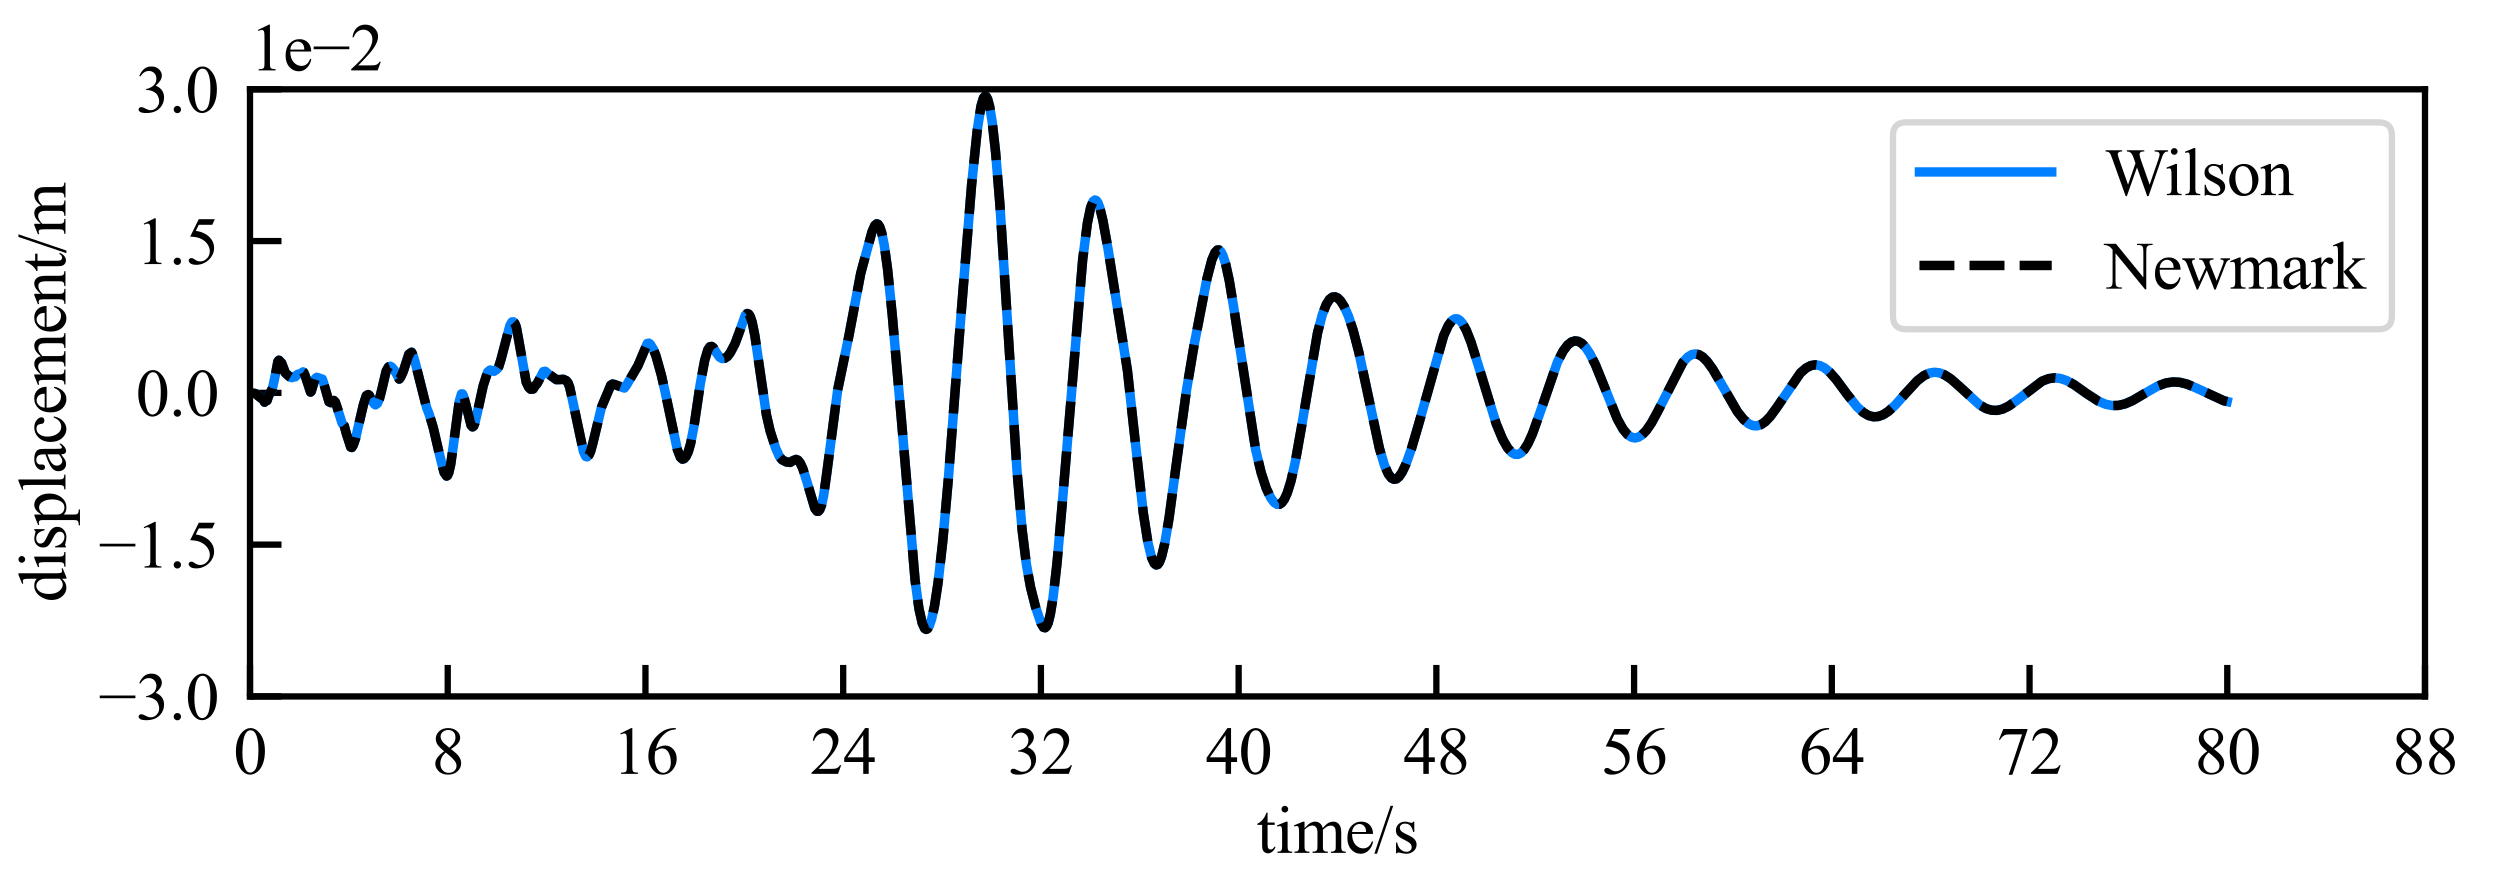 <?xml version="1.0" encoding="utf-8" standalone="no"?>
<!DOCTYPE svg PUBLIC "-//W3C//DTD SVG 1.1//EN"
  "http://www.w3.org/Graphics/SVG/1.1/DTD/svg11.dtd">
<svg xmlns:xlink="http://www.w3.org/1999/xlink" width="396.85pt" height="141.732pt" viewBox="0 0 396.85 141.732" xmlns="http://www.w3.org/2000/svg" version="1.1">
 <defs>
  <style type="text/css">*{stroke-linejoin: round; stroke-linecap: butt}</style>
 </defs>
 <g id="figure_1">
  <g id="patch_1">
   <path d="M 0 141.732 
L 396.85 141.732 
L 396.85 0 
L 0 0 
z
" style="fill: #ffffff"/>
  </g>
  <g id="axes_1">
   <g id="patch_2">
    <path d="M 39.685 110.551 
L 384.944 110.551 
L 384.944 14.173 
L 39.685 14.173 
z
" style="fill: #ffffff"/>
   </g>
   <g id="matplotlib.axis_1">
    <g id="xtick_1">
     <g id="line2d_1">
      <defs>
       <path id="m86da1e9eac" d="M 0 0 
L 0 -5 
" style="stroke: #000000"/>
      </defs>
      <g>
       <use xlink:href="#m86da1e9eac" x="39.685" y="110.551" style="stroke: #000000"/>
      </g>
     </g>
     <g id="text_1">
      <!-- 0 -->
      <g transform="translate(37.06 122.842) scale(0.105 -0.105)">
       <defs>
        <path id="TimesNewRomanPSMT-30" d="M 231 2094 
Q 231 2819 450 3342 
Q 669 3866 1031 4122 
Q 1313 4325 1613 4325 
Q 2100 4325 2488 3828 
Q 2972 3213 2972 2159 
Q 2972 1422 2759 906 
Q 2547 391 2217 158 
Q 1888 -75 1581 -75 
Q 975 -75 572 641 
Q 231 1244 231 2094 
z
M 844 2016 
Q 844 1141 1059 588 
Q 1238 122 1591 122 
Q 1759 122 1940 273 
Q 2122 425 2216 781 
Q 2359 1319 2359 2297 
Q 2359 3022 2209 3506 
Q 2097 3866 1919 4016 
Q 1791 4119 1609 4119 
Q 1397 4119 1231 3928 
Q 1006 3669 925 3112 
Q 844 2556 844 2016 
z
" transform="scale(0.016)"/>
       </defs>
       <use xlink:href="#TimesNewRomanPSMT-30"/>
      </g>
     </g>
    </g>
    <g id="xtick_2">
     <g id="line2d_2">
      <g>
       <use xlink:href="#m86da1e9eac" x="71.072" y="110.551" style="stroke: #000000"/>
      </g>
     </g>
     <g id="text_2">
      <!-- 8 -->
      <g transform="translate(68.447 122.842) scale(0.105 -0.105)">
       <defs>
        <path id="TimesNewRomanPSMT-38" d="M 1228 2134 
Q 725 2547 579 2797 
Q 434 3047 434 3316 
Q 434 3728 753 4026 
Q 1072 4325 1600 4325 
Q 2113 4325 2425 4047 
Q 2738 3769 2738 3413 
Q 2738 3175 2569 2928 
Q 2400 2681 1866 2347 
Q 2416 1922 2594 1678 
Q 2831 1359 2831 1006 
Q 2831 559 2490 242 
Q 2150 -75 1597 -75 
Q 994 -75 656 303 
Q 388 606 388 966 
Q 388 1247 577 1523 
Q 766 1800 1228 2134 
z
M 1719 2469 
Q 2094 2806 2194 3001 
Q 2294 3197 2294 3444 
Q 2294 3772 2109 3958 
Q 1925 4144 1606 4144 
Q 1288 4144 1088 3959 
Q 888 3775 888 3528 
Q 888 3366 970 3203 
Q 1053 3041 1206 2894 
L 1719 2469 
z
M 1375 2016 
Q 1116 1797 991 1539 
Q 866 1281 866 981 
Q 866 578 1086 336 
Q 1306 94 1647 94 
Q 1984 94 2187 284 
Q 2391 475 2391 747 
Q 2391 972 2272 1150 
Q 2050 1481 1375 2016 
z
" transform="scale(0.016)"/>
       </defs>
       <use xlink:href="#TimesNewRomanPSMT-38"/>
      </g>
     </g>
    </g>
    <g id="xtick_3">
     <g id="line2d_3">
      <g>
       <use xlink:href="#m86da1e9eac" x="102.459" y="110.551" style="stroke: #000000"/>
      </g>
     </g>
     <g id="text_3">
      <!-- 16 -->
      <g transform="translate(97.209 122.842) scale(0.105 -0.105)">
       <defs>
        <path id="TimesNewRomanPSMT-31" d="M 750 3822 
L 1781 4325 
L 1884 4325 
L 1884 747 
Q 1884 391 1914 303 
Q 1944 216 2037 169 
Q 2131 122 2419 116 
L 2419 0 
L 825 0 
L 825 116 
Q 1125 122 1212 167 
Q 1300 213 1334 289 
Q 1369 366 1369 747 
L 1369 3034 
Q 1369 3497 1338 3628 
Q 1316 3728 1258 3775 
Q 1200 3822 1119 3822 
Q 1003 3822 797 3725 
L 750 3822 
z
" transform="scale(0.016)"/>
        <path id="TimesNewRomanPSMT-36" d="M 2869 4325 
L 2869 4209 
Q 2456 4169 2195 4045 
Q 1934 3922 1679 3669 
Q 1425 3416 1258 3105 
Q 1091 2794 978 2366 
Q 1428 2675 1881 2675 
Q 2316 2675 2634 2325 
Q 2953 1975 2953 1425 
Q 2953 894 2631 456 
Q 2244 -75 1606 -75 
Q 1172 -75 869 213 
Q 275 772 275 1663 
Q 275 2231 503 2743 
Q 731 3256 1154 3653 
Q 1578 4050 1965 4187 
Q 2353 4325 2688 4325 
L 2869 4325 
z
M 925 2138 
Q 869 1716 869 1456 
Q 869 1156 980 804 
Q 1091 453 1309 247 
Q 1469 100 1697 100 
Q 1969 100 2183 356 
Q 2397 613 2397 1088 
Q 2397 1622 2184 2012 
Q 1972 2403 1581 2403 
Q 1463 2403 1327 2353 
Q 1191 2303 925 2138 
z
" transform="scale(0.016)"/>
       </defs>
       <use xlink:href="#TimesNewRomanPSMT-31"/>
       <use xlink:href="#TimesNewRomanPSMT-36" x="50"/>
      </g>
     </g>
    </g>
    <g id="xtick_4">
     <g id="line2d_4">
      <g>
       <use xlink:href="#m86da1e9eac" x="133.847" y="110.551" style="stroke: #000000"/>
      </g>
     </g>
     <g id="text_4">
      <!-- 24 -->
      <g transform="translate(128.597 122.842) scale(0.105 -0.105)">
       <defs>
        <path id="TimesNewRomanPSMT-32" d="M 2934 816 
L 2638 0 
L 138 0 
L 138 116 
Q 1241 1122 1691 1759 
Q 2141 2397 2141 2925 
Q 2141 3328 1894 3587 
Q 1647 3847 1303 3847 
Q 991 3847 742 3664 
Q 494 3481 375 3128 
L 259 3128 
Q 338 3706 661 4015 
Q 984 4325 1469 4325 
Q 1984 4325 2329 3994 
Q 2675 3663 2675 3213 
Q 2675 2891 2525 2569 
Q 2294 2063 1775 1497 
Q 997 647 803 472 
L 1909 472 
Q 2247 472 2383 497 
Q 2519 522 2628 598 
Q 2738 675 2819 816 
L 2934 816 
z
" transform="scale(0.016)"/>
        <path id="TimesNewRomanPSMT-34" d="M 2978 1563 
L 2978 1119 
L 2409 1119 
L 2409 0 
L 1894 0 
L 1894 1119 
L 100 1119 
L 100 1519 
L 2066 4325 
L 2409 4325 
L 2409 1563 
L 2978 1563 
z
M 1894 1563 
L 1894 3666 
L 406 1563 
L 1894 1563 
z
" transform="scale(0.016)"/>
       </defs>
       <use xlink:href="#TimesNewRomanPSMT-32"/>
       <use xlink:href="#TimesNewRomanPSMT-34" x="50"/>
      </g>
     </g>
    </g>
    <g id="xtick_5">
     <g id="line2d_5">
      <g>
       <use xlink:href="#m86da1e9eac" x="165.234" y="110.551" style="stroke: #000000"/>
      </g>
     </g>
     <g id="text_5">
      <!-- 32 -->
      <g transform="translate(159.984 122.842) scale(0.105 -0.105)">
       <defs>
        <path id="TimesNewRomanPSMT-33" d="M 325 3431 
Q 506 3859 782 4092 
Q 1059 4325 1472 4325 
Q 1981 4325 2253 3994 
Q 2459 3747 2459 3466 
Q 2459 3003 1878 2509 
Q 2269 2356 2469 2072 
Q 2669 1788 2669 1403 
Q 2669 853 2319 450 
Q 1863 -75 997 -75 
Q 569 -75 414 31 
Q 259 138 259 259 
Q 259 350 332 419 
Q 406 488 509 488 
Q 588 488 669 463 
Q 722 447 909 348 
Q 1097 250 1169 231 
Q 1284 197 1416 197 
Q 1734 197 1970 444 
Q 2206 691 2206 1028 
Q 2206 1275 2097 1509 
Q 2016 1684 1919 1775 
Q 1784 1900 1550 2001 
Q 1316 2103 1072 2103 
L 972 2103 
L 972 2197 
Q 1219 2228 1467 2375 
Q 1716 2522 1828 2728 
Q 1941 2934 1941 3181 
Q 1941 3503 1739 3701 
Q 1538 3900 1238 3900 
Q 753 3900 428 3381 
L 325 3431 
z
" transform="scale(0.016)"/>
       </defs>
       <use xlink:href="#TimesNewRomanPSMT-33"/>
       <use xlink:href="#TimesNewRomanPSMT-32" x="50"/>
      </g>
     </g>
    </g>
    <g id="xtick_6">
     <g id="line2d_6">
      <g>
       <use xlink:href="#m86da1e9eac" x="196.621" y="110.551" style="stroke: #000000"/>
      </g>
     </g>
     <g id="text_6">
      <!-- 40 -->
      <g transform="translate(191.371 122.842) scale(0.105 -0.105)">
       <use xlink:href="#TimesNewRomanPSMT-34"/>
       <use xlink:href="#TimesNewRomanPSMT-30" x="50"/>
      </g>
     </g>
    </g>
    <g id="xtick_7">
     <g id="line2d_7">
      <g>
       <use xlink:href="#m86da1e9eac" x="228.008" y="110.551" style="stroke: #000000"/>
      </g>
     </g>
     <g id="text_7">
      <!-- 48 -->
      <g transform="translate(222.758 122.842) scale(0.105 -0.105)">
       <use xlink:href="#TimesNewRomanPSMT-34"/>
       <use xlink:href="#TimesNewRomanPSMT-38" x="50"/>
      </g>
     </g>
    </g>
    <g id="xtick_8">
     <g id="line2d_8">
      <g>
       <use xlink:href="#m86da1e9eac" x="259.395" y="110.551" style="stroke: #000000"/>
      </g>
     </g>
     <g id="text_8">
      <!-- 56 -->
      <g transform="translate(254.145 122.842) scale(0.105 -0.105)">
       <defs>
        <path id="TimesNewRomanPSMT-35" d="M 2778 4238 
L 2534 3706 
L 1259 3706 
L 981 3138 
Q 1809 3016 2294 2522 
Q 2709 2097 2709 1522 
Q 2709 1188 2573 903 
Q 2438 619 2231 419 
Q 2025 219 1772 97 
Q 1413 -75 1034 -75 
Q 653 -75 479 54 
Q 306 184 306 341 
Q 306 428 378 495 
Q 450 563 559 563 
Q 641 563 702 538 
Q 763 513 909 409 
Q 1144 247 1384 247 
Q 1750 247 2026 523 
Q 2303 800 2303 1197 
Q 2303 1581 2056 1914 
Q 1809 2247 1375 2428 
Q 1034 2569 447 2591 
L 1259 4238 
L 2778 4238 
z
" transform="scale(0.016)"/>
       </defs>
       <use xlink:href="#TimesNewRomanPSMT-35"/>
       <use xlink:href="#TimesNewRomanPSMT-36" x="50"/>
      </g>
     </g>
    </g>
    <g id="xtick_9">
     <g id="line2d_9">
      <g>
       <use xlink:href="#m86da1e9eac" x="290.783" y="110.551" style="stroke: #000000"/>
      </g>
     </g>
     <g id="text_9">
      <!-- 64 -->
      <g transform="translate(285.533 122.842) scale(0.105 -0.105)">
       <use xlink:href="#TimesNewRomanPSMT-36"/>
       <use xlink:href="#TimesNewRomanPSMT-34" x="50"/>
      </g>
     </g>
    </g>
    <g id="xtick_10">
     <g id="line2d_10">
      <g>
       <use xlink:href="#m86da1e9eac" x="322.17" y="110.551" style="stroke: #000000"/>
      </g>
     </g>
     <g id="text_10">
      <!-- 72 -->
      <g transform="translate(316.92 122.842) scale(0.105 -0.105)">
       <defs>
        <path id="TimesNewRomanPSMT-37" d="M 644 4238 
L 2916 4238 
L 2916 4119 
L 1503 -88 
L 1153 -88 
L 2419 3728 
L 1253 3728 
Q 900 3728 750 3644 
Q 488 3500 328 3200 
L 238 3234 
L 644 4238 
z
" transform="scale(0.016)"/>
       </defs>
       <use xlink:href="#TimesNewRomanPSMT-37"/>
       <use xlink:href="#TimesNewRomanPSMT-32" x="50"/>
      </g>
     </g>
    </g>
    <g id="xtick_11">
     <g id="line2d_11">
      <g>
       <use xlink:href="#m86da1e9eac" x="353.557" y="110.551" style="stroke: #000000"/>
      </g>
     </g>
     <g id="text_11">
      <!-- 80 -->
      <g transform="translate(348.307 122.842) scale(0.105 -0.105)">
       <use xlink:href="#TimesNewRomanPSMT-38"/>
       <use xlink:href="#TimesNewRomanPSMT-30" x="50"/>
      </g>
     </g>
    </g>
    <g id="xtick_12">
     <g id="line2d_12">
      <g>
       <use xlink:href="#m86da1e9eac" x="384.944" y="110.551" style="stroke: #000000"/>
      </g>
     </g>
     <g id="text_12">
      <!-- 88 -->
      <g transform="translate(379.694 122.842) scale(0.105 -0.105)">
       <use xlink:href="#TimesNewRomanPSMT-38"/>
       <use xlink:href="#TimesNewRomanPSMT-38" x="50"/>
      </g>
     </g>
    </g>
    <g id="text_13">
     <!-- time/s -->
     <g transform="translate(199.482 135.379) scale(0.105 -0.105)">
      <defs>
       <path id="TimesNewRomanPSMT-74" d="M 1031 3803 
L 1031 2863 
L 1700 2863 
L 1700 2644 
L 1031 2644 
L 1031 788 
Q 1031 509 1111 412 
Q 1191 316 1316 316 
Q 1419 316 1516 380 
Q 1613 444 1666 569 
L 1788 569 
Q 1678 263 1478 108 
Q 1278 -47 1066 -47 
Q 922 -47 784 33 
Q 647 113 581 261 
Q 516 409 516 719 
L 516 2644 
L 63 2644 
L 63 2747 
Q 234 2816 414 2980 
Q 594 3144 734 3369 
Q 806 3488 934 3803 
L 1031 3803 
z
" transform="scale(0.016)"/>
       <path id="TimesNewRomanPSMT-69" d="M 928 4444 
Q 1059 4444 1151 4351 
Q 1244 4259 1244 4128 
Q 1244 3997 1151 3903 
Q 1059 3809 928 3809 
Q 797 3809 703 3903 
Q 609 3997 609 4128 
Q 609 4259 701 4351 
Q 794 4444 928 4444 
z
M 1188 2947 
L 1188 647 
Q 1188 378 1227 289 
Q 1266 200 1342 156 
Q 1419 113 1622 113 
L 1622 0 
L 231 0 
L 231 113 
Q 441 113 512 153 
Q 584 194 626 287 
Q 669 381 669 647 
L 669 1750 
Q 669 2216 641 2353 
Q 619 2453 572 2492 
Q 525 2531 444 2531 
Q 356 2531 231 2484 
L 188 2597 
L 1050 2947 
L 1188 2947 
z
" transform="scale(0.016)"/>
       <path id="TimesNewRomanPSMT-6d" d="M 1050 2338 
Q 1363 2650 1419 2697 
Q 1559 2816 1721 2881 
Q 1884 2947 2044 2947 
Q 2313 2947 2506 2790 
Q 2700 2634 2766 2338 
Q 3088 2713 3309 2830 
Q 3531 2947 3766 2947 
Q 3994 2947 4170 2830 
Q 4347 2713 4450 2447 
Q 4519 2266 4519 1878 
L 4519 647 
Q 4519 378 4559 278 
Q 4591 209 4675 161 
Q 4759 113 4950 113 
L 4950 0 
L 3538 0 
L 3538 113 
L 3597 113 
Q 3781 113 3884 184 
Q 3956 234 3988 344 
Q 4000 397 4000 647 
L 4000 1878 
Q 4000 2228 3916 2372 
Q 3794 2572 3525 2572 
Q 3359 2572 3192 2489 
Q 3025 2406 2788 2181 
L 2781 2147 
L 2788 2013 
L 2788 647 
Q 2788 353 2820 281 
Q 2853 209 2943 161 
Q 3034 113 3253 113 
L 3253 0 
L 1806 0 
L 1806 113 
Q 2044 113 2133 169 
Q 2222 225 2256 338 
Q 2272 391 2272 647 
L 2272 1878 
Q 2272 2228 2169 2381 
Q 2031 2581 1784 2581 
Q 1616 2581 1450 2491 
Q 1191 2353 1050 2181 
L 1050 647 
Q 1050 366 1089 281 
Q 1128 197 1204 155 
Q 1281 113 1516 113 
L 1516 0 
L 100 0 
L 100 113 
Q 297 113 375 155 
Q 453 197 493 289 
Q 534 381 534 647 
L 534 1741 
Q 534 2213 506 2350 
Q 484 2453 437 2492 
Q 391 2531 309 2531 
Q 222 2531 100 2484 
L 53 2597 
L 916 2947 
L 1050 2947 
L 1050 2338 
z
" transform="scale(0.016)"/>
       <path id="TimesNewRomanPSMT-65" d="M 681 1784 
Q 678 1147 991 784 
Q 1303 422 1725 422 
Q 2006 422 2214 576 
Q 2422 731 2563 1106 
L 2659 1044 
Q 2594 616 2278 264 
Q 1963 -88 1488 -88 
Q 972 -88 605 314 
Q 238 716 238 1394 
Q 238 2128 614 2539 
Q 991 2950 1559 2950 
Q 2041 2950 2350 2633 
Q 2659 2316 2659 1784 
L 681 1784 
z
M 681 1966 
L 2006 1966 
Q 1991 2241 1941 2353 
Q 1863 2528 1708 2628 
Q 1553 2728 1384 2728 
Q 1125 2728 920 2526 
Q 716 2325 681 1966 
z
" transform="scale(0.016)"/>
       <path id="TimesNewRomanPSMT-2f" d="M 1794 4444 
L 259 -88 
L 9 -88 
L 1544 4444 
L 1794 4444 
z
" transform="scale(0.016)"/>
       <path id="TimesNewRomanPSMT-73" d="M 2050 2947 
L 2050 1972 
L 1947 1972 
Q 1828 2431 1642 2597 
Q 1456 2763 1169 2763 
Q 950 2763 815 2647 
Q 681 2531 681 2391 
Q 681 2216 781 2091 
Q 878 1963 1175 1819 
L 1631 1597 
Q 2266 1288 2266 781 
Q 2266 391 1970 151 
Q 1675 -88 1309 -88 
Q 1047 -88 709 6 
Q 606 38 541 38 
Q 469 38 428 -44 
L 325 -44 
L 325 978 
L 428 978 
Q 516 541 762 319 
Q 1009 97 1316 97 
Q 1531 97 1667 223 
Q 1803 350 1803 528 
Q 1803 744 1651 891 
Q 1500 1038 1047 1263 
Q 594 1488 453 1669 
Q 313 1847 313 2119 
Q 313 2472 555 2709 
Q 797 2947 1181 2947 
Q 1350 2947 1591 2875 
Q 1750 2828 1803 2828 
Q 1853 2828 1881 2850 
Q 1909 2872 1947 2947 
L 2050 2947 
z
" transform="scale(0.016)"/>
      </defs>
      <use xlink:href="#TimesNewRomanPSMT-74"/>
      <use xlink:href="#TimesNewRomanPSMT-69" x="27.783"/>
      <use xlink:href="#TimesNewRomanPSMT-6d" x="55.566"/>
      <use xlink:href="#TimesNewRomanPSMT-65" x="133.35"/>
      <use xlink:href="#TimesNewRomanPSMT-2f" x="177.734"/>
      <use xlink:href="#TimesNewRomanPSMT-73" x="205.518"/>
     </g>
    </g>
   </g>
   <g id="matplotlib.axis_2">
    <g id="ytick_1">
     <g id="line2d_13">
      <defs>
       <path id="m9a5671e631" d="M 0 0 
L 5 0 
" style="stroke: #000000"/>
      </defs>
      <g>
       <use xlink:href="#m9a5671e631" x="39.685" y="110.551" style="stroke: #000000"/>
      </g>
     </g>
     <g id="text_14">
      <!-- −3.0 -->
      <g transform="translate(15.639 114.196) scale(0.105 -0.105)">
       <defs>
        <path id="TimesNewRomanPSMT-2212" d="M 3484 2000 
L 116 2000 
L 116 2256 
L 3484 2256 
L 3484 2000 
z
" transform="scale(0.016)"/>
        <path id="TimesNewRomanPSMT-2e" d="M 800 606 
Q 947 606 1047 504 
Q 1147 403 1147 259 
Q 1147 116 1045 14 
Q 944 -88 800 -88 
Q 656 -88 554 14 
Q 453 116 453 259 
Q 453 406 554 506 
Q 656 606 800 606 
z
" transform="scale(0.016)"/>
       </defs>
       <use xlink:href="#TimesNewRomanPSMT-2212"/>
       <use xlink:href="#TimesNewRomanPSMT-33" x="56.396"/>
       <use xlink:href="#TimesNewRomanPSMT-2e" x="106.396"/>
       <use xlink:href="#TimesNewRomanPSMT-30" x="131.396"/>
      </g>
     </g>
    </g>
    <g id="ytick_2">
     <g id="line2d_14">
      <g>
       <use xlink:href="#m9a5671e631" x="39.685" y="86.457" style="stroke: #000000"/>
      </g>
     </g>
     <g id="text_15">
      <!-- −1.5 -->
      <g transform="translate(15.639 90.102) scale(0.105 -0.105)">
       <use xlink:href="#TimesNewRomanPSMT-2212"/>
       <use xlink:href="#TimesNewRomanPSMT-31" x="56.396"/>
       <use xlink:href="#TimesNewRomanPSMT-2e" x="106.396"/>
       <use xlink:href="#TimesNewRomanPSMT-35" x="131.396"/>
      </g>
     </g>
    </g>
    <g id="ytick_3">
     <g id="line2d_15">
      <g>
       <use xlink:href="#m9a5671e631" x="39.685" y="62.362" style="stroke: #000000"/>
      </g>
     </g>
     <g id="text_16">
      <!-- 0.0 -->
      <g transform="translate(21.56 66.008) scale(0.105 -0.105)">
       <use xlink:href="#TimesNewRomanPSMT-30"/>
       <use xlink:href="#TimesNewRomanPSMT-2e" x="50"/>
       <use xlink:href="#TimesNewRomanPSMT-30" x="75"/>
      </g>
     </g>
    </g>
    <g id="ytick_4">
     <g id="line2d_16">
      <g>
       <use xlink:href="#m9a5671e631" x="39.685" y="38.268" style="stroke: #000000"/>
      </g>
     </g>
     <g id="text_17">
      <!-- 1.5 -->
      <g transform="translate(21.56 41.913) scale(0.105 -0.105)">
       <use xlink:href="#TimesNewRomanPSMT-31"/>
       <use xlink:href="#TimesNewRomanPSMT-2e" x="50"/>
       <use xlink:href="#TimesNewRomanPSMT-35" x="75"/>
      </g>
     </g>
    </g>
    <g id="ytick_5">
     <g id="line2d_17">
      <g>
       <use xlink:href="#m9a5671e631" x="39.685" y="14.173" style="stroke: #000000"/>
      </g>
     </g>
     <g id="text_18">
      <!-- 3.0 -->
      <g transform="translate(21.56 17.819) scale(0.105 -0.105)">
       <use xlink:href="#TimesNewRomanPSMT-33"/>
       <use xlink:href="#TimesNewRomanPSMT-2e" x="50"/>
       <use xlink:href="#TimesNewRomanPSMT-30" x="75"/>
      </g>
     </g>
    </g>
    <g id="text_19">
     <!-- displacement/m -->
     <g transform="translate(10.393 95.604) rotate(-90) scale(0.105 -0.105)">
      <defs>
       <path id="TimesNewRomanPSMT-64" d="M 2222 322 
Q 2013 103 1813 7 
Q 1613 -88 1381 -88 
Q 913 -88 563 304 
Q 213 697 213 1313 
Q 213 1928 600 2439 
Q 988 2950 1597 2950 
Q 1975 2950 2222 2709 
L 2222 3238 
Q 2222 3728 2198 3840 
Q 2175 3953 2125 3993 
Q 2075 4034 2000 4034 
Q 1919 4034 1784 3984 
L 1744 4094 
L 2597 4444 
L 2738 4444 
L 2738 1134 
Q 2738 631 2761 520 
Q 2784 409 2836 365 
Q 2888 322 2956 322 
Q 3041 322 3181 375 
L 3216 266 
L 2366 -88 
L 2222 -88 
L 2222 322 
z
M 2222 541 
L 2222 2016 
Q 2203 2228 2109 2403 
Q 2016 2578 1861 2667 
Q 1706 2756 1559 2756 
Q 1284 2756 1069 2509 
Q 784 2184 784 1559 
Q 784 928 1059 592 
Q 1334 256 1672 256 
Q 1956 256 2222 541 
z
" transform="scale(0.016)"/>
       <path id="TimesNewRomanPSMT-70" d="M -6 2578 
L 875 2934 
L 994 2934 
L 994 2266 
Q 1216 2644 1439 2795 
Q 1663 2947 1909 2947 
Q 2341 2947 2628 2609 
Q 2981 2197 2981 1534 
Q 2981 794 2556 309 
Q 2206 -88 1675 -88 
Q 1444 -88 1275 -22 
Q 1150 25 994 166 
L 994 -706 
Q 994 -1000 1030 -1079 
Q 1066 -1159 1155 -1206 
Q 1244 -1253 1478 -1253 
L 1478 -1369 
L -22 -1369 
L -22 -1253 
L 56 -1253 
Q 228 -1256 350 -1188 
Q 409 -1153 442 -1076 
Q 475 -1000 475 -688 
L 475 2019 
Q 475 2297 450 2372 
Q 425 2447 370 2484 
Q 316 2522 222 2522 
Q 147 2522 31 2478 
L -6 2578 
z
M 994 2081 
L 994 1013 
Q 994 666 1022 556 
Q 1066 375 1236 237 
Q 1406 100 1666 100 
Q 1978 100 2172 344 
Q 2425 663 2425 1241 
Q 2425 1897 2138 2250 
Q 1938 2494 1663 2494 
Q 1513 2494 1366 2419 
Q 1253 2363 994 2081 
z
" transform="scale(0.016)"/>
       <path id="TimesNewRomanPSMT-6c" d="M 1184 4444 
L 1184 647 
Q 1184 378 1223 290 
Q 1263 203 1344 158 
Q 1425 113 1647 113 
L 1647 0 
L 244 0 
L 244 113 
Q 441 113 512 153 
Q 584 194 625 287 
Q 666 381 666 647 
L 666 3247 
Q 666 3731 644 3842 
Q 622 3953 573 3993 
Q 525 4034 450 4034 
Q 369 4034 244 3984 
L 191 4094 
L 1044 4444 
L 1184 4444 
z
" transform="scale(0.016)"/>
       <path id="TimesNewRomanPSMT-61" d="M 1822 413 
Q 1381 72 1269 19 
Q 1100 -59 909 -59 
Q 613 -59 420 144 
Q 228 347 228 678 
Q 228 888 322 1041 
Q 450 1253 767 1440 
Q 1084 1628 1822 1897 
L 1822 2009 
Q 1822 2438 1686 2597 
Q 1550 2756 1291 2756 
Q 1094 2756 978 2650 
Q 859 2544 859 2406 
L 866 2225 
Q 866 2081 792 2003 
Q 719 1925 600 1925 
Q 484 1925 411 2006 
Q 338 2088 338 2228 
Q 338 2497 613 2722 
Q 888 2947 1384 2947 
Q 1766 2947 2009 2819 
Q 2194 2722 2281 2516 
Q 2338 2381 2338 1966 
L 2338 994 
Q 2338 584 2353 492 
Q 2369 400 2405 369 
Q 2441 338 2488 338 
Q 2538 338 2575 359 
Q 2641 400 2828 588 
L 2828 413 
Q 2478 -56 2159 -56 
Q 2006 -56 1915 50 
Q 1825 156 1822 413 
z
M 1822 616 
L 1822 1706 
Q 1350 1519 1213 1441 
Q 966 1303 859 1153 
Q 753 1003 753 825 
Q 753 600 887 451 
Q 1022 303 1197 303 
Q 1434 303 1822 616 
z
" transform="scale(0.016)"/>
       <path id="TimesNewRomanPSMT-63" d="M 2631 1088 
Q 2516 522 2178 217 
Q 1841 -88 1431 -88 
Q 944 -88 581 321 
Q 219 731 219 1428 
Q 219 2103 620 2525 
Q 1022 2947 1584 2947 
Q 2006 2947 2278 2723 
Q 2550 2500 2550 2259 
Q 2550 2141 2473 2067 
Q 2397 1994 2259 1994 
Q 2075 1994 1981 2113 
Q 1928 2178 1911 2362 
Q 1894 2547 1784 2644 
Q 1675 2738 1481 2738 
Q 1169 2738 978 2506 
Q 725 2200 725 1697 
Q 725 1184 976 792 
Q 1228 400 1656 400 
Q 1963 400 2206 609 
Q 2378 753 2541 1131 
L 2631 1088 
z
" transform="scale(0.016)"/>
       <path id="TimesNewRomanPSMT-6e" d="M 1034 2341 
Q 1538 2947 1994 2947 
Q 2228 2947 2397 2830 
Q 2566 2713 2666 2444 
Q 2734 2256 2734 1869 
L 2734 647 
Q 2734 375 2778 278 
Q 2813 200 2889 156 
Q 2966 113 3172 113 
L 3172 0 
L 1756 0 
L 1756 113 
L 1816 113 
Q 2016 113 2095 173 
Q 2175 234 2206 353 
Q 2219 400 2219 647 
L 2219 1819 
Q 2219 2209 2117 2386 
Q 2016 2563 1775 2563 
Q 1403 2563 1034 2156 
L 1034 647 
Q 1034 356 1069 288 
Q 1113 197 1189 155 
Q 1266 113 1500 113 
L 1500 0 
L 84 0 
L 84 113 
L 147 113 
Q 366 113 442 223 
Q 519 334 519 647 
L 519 1709 
Q 519 2225 495 2337 
Q 472 2450 423 2490 
Q 375 2531 294 2531 
Q 206 2531 84 2484 
L 38 2597 
L 900 2947 
L 1034 2947 
L 1034 2341 
z
" transform="scale(0.016)"/>
      </defs>
      <use xlink:href="#TimesNewRomanPSMT-64"/>
      <use xlink:href="#TimesNewRomanPSMT-69" x="50"/>
      <use xlink:href="#TimesNewRomanPSMT-73" x="77.783"/>
      <use xlink:href="#TimesNewRomanPSMT-70" x="116.699"/>
      <use xlink:href="#TimesNewRomanPSMT-6c" x="166.699"/>
      <use xlink:href="#TimesNewRomanPSMT-61" x="194.482"/>
      <use xlink:href="#TimesNewRomanPSMT-63" x="238.867"/>
      <use xlink:href="#TimesNewRomanPSMT-65" x="283.252"/>
      <use xlink:href="#TimesNewRomanPSMT-6d" x="327.637"/>
      <use xlink:href="#TimesNewRomanPSMT-65" x="405.42"/>
      <use xlink:href="#TimesNewRomanPSMT-6e" x="449.805"/>
      <use xlink:href="#TimesNewRomanPSMT-74" x="499.805"/>
      <use xlink:href="#TimesNewRomanPSMT-2f" x="527.588"/>
      <use xlink:href="#TimesNewRomanPSMT-6d" x="555.371"/>
     </g>
    </g>
    <g id="text_20">
     <!-- 1e−2 -->
     <g transform="translate(39.685 11.173) scale(0.105 -0.105)">
      <use xlink:href="#TimesNewRomanPSMT-31"/>
      <use xlink:href="#TimesNewRomanPSMT-65" x="50"/>
      <use xlink:href="#TimesNewRomanPSMT-2212" x="94.385"/>
      <use xlink:href="#TimesNewRomanPSMT-32" x="150.781"/>
     </g>
    </g>
   </g>
   <g id="line2d_18">
    <path d="M 39.685 62.362 
L 40.509 62.463 
L 41.647 63.355 
L 41.745 63.344 
L 41.764 63.371 
L 42 63.838 
L 42.059 63.755 
L 42.235 63.599 
L 42.255 63.609 
L 42.392 63.58 
L 42.628 62.877 
L 43.118 61.893 
L 43.216 61.75 
L 43.491 60.549 
L 43.726 59.409 
L 44.099 57.42 
L 44.275 57.182 
L 44.295 57.192 
L 44.707 57.629 
L 45.315 59.218 
L 45.766 59.623 
L 45.982 59.81 
L 46.178 59.922 
L 46.355 59.941 
L 46.649 59.747 
L 46.845 59.825 
L 46.865 59.801 
L 47.238 59.426 
L 47.708 59.3 
L 48.101 59.033 
L 48.218 59.11 
L 48.454 59.674 
L 49.297 62.236 
L 49.415 62.112 
L 49.611 61.429 
L 50.023 60.12 
L 50.278 59.899 
L 50.631 59.995 
L 51.024 60.159 
L 51.161 60.175 
L 51.318 60.612 
L 52.22 63.781 
L 52.514 63.923 
L 52.985 63.577 
L 53.221 63.817 
L 53.495 64.601 
L 54.3 67.194 
L 54.653 67.608 
L 54.947 68.726 
L 55.673 70.972 
L 55.849 71.039 
L 56.065 70.695 
L 56.457 69.566 
L 56.791 68.062 
L 57.693 64.215 
L 58.145 62.806 
L 58.439 62.637 
L 58.615 62.753 
L 58.851 63.241 
L 59.165 63.77 
L 59.4 64.133 
L 59.596 64.269 
L 59.91 64.038 
L 60.224 63.343 
L 60.577 61.968 
L 61.303 58.887 
L 61.676 58.24 
L 61.97 58.135 
L 62.225 58.311 
L 62.637 58.822 
L 63.382 60.165 
L 63.402 60.151 
L 63.657 59.768 
L 64.03 58.91 
L 64.873 56.252 
L 65.324 55.902 
L 65.501 56.234 
L 65.874 57.392 
L 67.718 64.698 
L 68.11 65.709 
L 68.855 68.206 
L 70.013 73.169 
L 70.503 75.02 
L 70.896 75.569 
L 71.033 75.489 
L 71.249 75.006 
L 71.543 73.729 
L 71.916 71.082 
L 72.897 63.72 
L 73.25 62.536 
L 73.407 62.526 
L 73.564 62.801 
L 73.936 64.172 
L 74.78 67.521 
L 75.015 67.762 
L 75.192 67.637 
L 75.388 67.157 
L 75.819 65.287 
L 76.702 61.237 
L 77.408 59.054 
L 77.801 58.732 
L 78.036 58.83 
L 78.429 58.936 
L 78.939 58.568 
L 79.174 58.196 
L 79.507 57.127 
L 80.94 51.67 
L 81.273 51.102 
L 81.489 51.083 
L 81.705 51.298 
L 81.96 51.912 
L 82.254 53.509 
L 83.529 60.671 
L 83.941 61.507 
L 84.255 61.794 
L 84.628 61.749 
L 84.941 61.254 
L 85.255 60.896 
L 85.51 60.429 
L 86.256 58.987 
L 86.55 58.937 
L 87.138 59.441 
L 88.237 60.253 
L 88.884 60.253 
L 89.414 60.212 
L 89.885 60.426 
L 90.179 60.784 
L 90.434 61.485 
L 90.885 63.527 
L 92.612 71.67 
L 92.984 72.458 
L 93.2 72.521 
L 93.475 72.266 
L 93.749 71.674 
L 94.103 70.393 
L 95.476 64.651 
L 96.947 61.146 
L 97.241 60.96 
L 97.555 61.036 
L 99.105 61.598 
L 99.458 61.127 
L 101.282 58.019 
L 102.754 54.518 
L 103.009 54.476 
L 103.244 54.659 
L 103.715 55.43 
L 104.127 56.487 
L 104.99 59.565 
L 105.657 62.547 
L 107.521 71.361 
L 108.011 72.596 
L 108.325 72.883 
L 108.56 72.825 
L 108.894 72.469 
L 109.247 71.734 
L 109.639 70.383 
L 110.208 67.384 
L 111.15 61.02 
L 111.856 57.221 
L 112.366 55.513 
L 112.699 55.04 
L 112.974 54.998 
L 113.229 55.193 
L 113.641 55.879 
L 114.23 56.696 
L 114.642 56.923 
L 115.014 56.887 
L 115.485 56.58 
L 115.936 55.971 
L 116.682 54.55 
L 117.309 52.857 
L 118.31 50.033 
L 118.604 49.77 
L 118.84 49.852 
L 119.075 50.201 
L 119.389 51.114 
L 119.82 53.23 
L 120.507 57.955 
L 121.664 65.864 
L 122.253 68.422 
L 123.136 71.156 
L 123.744 72.511 
L 124.175 73.006 
L 124.823 73.331 
L 125.411 73.407 
L 125.882 73.125 
L 126.372 72.93 
L 126.667 73.048 
L 127.02 73.483 
L 127.432 74.366 
L 128.079 76.417 
L 129.354 80.721 
L 129.707 81.16 
L 129.923 81.15 
L 130.139 80.897 
L 130.414 80.195 
L 130.747 78.648 
L 131.237 75.14 
L 132.983 61.828 
L 133.748 58.181 
L 134.749 53.34 
L 136.632 43.381 
L 138.417 36.798 
L 138.868 35.783 
L 139.182 35.525 
L 139.398 35.614 
L 139.653 36.01 
L 139.967 36.963 
L 140.379 38.99 
L 140.889 42.701 
L 141.634 49.979 
L 143.165 67.48 
L 145.264 92.145 
L 145.872 96.618 
L 146.382 98.886 
L 146.774 99.758 
L 147.029 99.915 
L 147.245 99.799 
L 147.52 99.348 
L 147.892 98.249 
L 148.344 96.191 
L 148.912 92.469 
L 149.658 85.879 
L 150.56 75.787 
L 152.385 52.051 
L 154.229 29.374 
L 155.131 20.629 
L 155.719 16.857 
L 156.112 15.545 
L 156.386 15.247 
L 156.563 15.334 
L 156.779 15.736 
L 157.093 16.887 
L 157.505 19.384 
L 158.034 24.114 
L 158.701 32.167 
L 159.604 46.087 
L 161.428 74.582 
L 162.252 84.124 
L 162.919 89.511 
L 163.586 93.207 
L 164.39 96.378 
L 165.253 98.948 
L 165.646 99.585 
L 165.901 99.65 
L 166.117 99.456 
L 166.391 98.861 
L 166.725 97.541 
L 167.176 94.772 
L 167.784 89.458 
L 168.667 79.399 
L 171.864 41.198 
L 172.61 35.432 
L 173.12 32.945 
L 173.512 31.982 
L 173.806 31.746 
L 174.022 31.821 
L 174.277 32.162 
L 174.591 32.99 
L 175.081 35.04 
L 175.886 39.486 
L 178.966 58.79 
L 179.946 67.732 
L 181.477 81.38 
L 182.222 86.128 
L 182.811 88.531 
L 183.223 89.43 
L 183.536 89.681 
L 183.772 89.617 
L 184.046 89.249 
L 184.4 88.315 
L 184.89 86.262 
L 185.577 82.241 
L 186.636 74.368 
L 188.343 61.945 
L 189.539 54.841 
L 191.599 44.199 
L 192.364 41.267 
L 192.874 40.073 
L 193.247 39.685 
L 193.521 39.682 
L 193.796 39.929 
L 194.13 40.564 
L 194.561 41.912 
L 195.13 44.508 
L 195.915 49.269 
L 199.308 71.32 
L 200.191 75.01 
L 200.996 77.491 
L 201.702 79.012 
L 202.271 79.775 
L 202.722 80.059 
L 203.095 80.055 
L 203.467 79.817 
L 203.879 79.26 
L 204.35 78.223 
L 204.919 76.386 
L 205.606 73.357 
L 206.528 68.174 
L 209.137 52.876 
L 209.902 49.942 
L 210.529 48.328 
L 211.059 47.506 
L 211.51 47.165 
L 211.922 47.116 
L 212.334 47.295 
L 212.805 47.756 
L 213.374 48.653 
L 214.041 50.154 
L 214.806 52.459 
L 215.708 55.933 
L 216.925 61.608 
L 218.965 71.162 
L 219.769 73.866 
L 220.397 75.268 
L 220.887 75.888 
L 221.299 76.082 
L 221.672 76.012 
L 222.084 75.678 
L 222.574 74.964 
L 223.202 73.627 
L 224.046 71.257 
L 225.262 67.107 
L 229.166 53.285 
L 229.911 51.661 
L 230.48 50.894 
L 230.931 50.61 
L 231.323 50.606 
L 231.716 50.826 
L 232.187 51.374 
L 232.755 52.413 
L 233.501 54.295 
L 234.58 57.711 
L 237.503 67.247 
L 238.523 69.711 
L 239.327 71.116 
L 239.975 71.837 
L 240.504 72.122 
L 240.975 72.129 
L 241.426 71.91 
L 241.936 71.398 
L 242.525 70.471 
L 243.251 68.888 
L 244.251 66.11 
L 247.233 57.467 
L 248.116 55.739 
L 248.841 54.769 
L 249.469 54.276 
L 250.018 54.112 
L 250.548 54.188 
L 251.097 54.507 
L 251.705 55.134 
L 252.412 56.203 
L 253.275 57.939 
L 254.491 60.94 
L 256.727 66.493 
L 257.63 68.114 
L 258.356 68.991 
L 258.964 69.403 
L 259.513 69.521 
L 260.062 69.405 
L 260.651 69.04 
L 261.337 68.328 
L 262.161 67.131 
L 263.24 65.135 
L 267.124 57.536 
L 267.889 56.693 
L 268.537 56.288 
L 269.106 56.178 
L 269.675 56.297 
L 270.283 56.664 
L 270.989 57.367 
L 271.872 58.584 
L 273.166 60.799 
L 275.776 65.321 
L 276.776 66.586 
L 277.58 67.266 
L 278.267 67.568 
L 278.895 67.604 
L 279.522 67.41 
L 280.209 66.946 
L 281.013 66.111 
L 282.053 64.681 
L 285.819 59.183 
L 286.722 58.404 
L 287.487 58.021 
L 288.193 57.91 
L 288.88 58.029 
L 289.606 58.389 
L 290.429 59.063 
L 291.45 60.209 
L 293.235 62.628 
L 294.784 64.565 
L 295.785 65.48 
L 296.628 65.967 
L 297.393 66.159 
L 298.139 66.116 
L 298.904 65.846 
L 299.767 65.294 
L 300.807 64.349 
L 302.415 62.537 
L 304.338 60.453 
L 305.378 59.644 
L 306.26 59.228 
L 307.065 59.091 
L 307.849 59.182 
L 308.693 59.511 
L 309.674 60.148 
L 310.968 61.282 
L 314.244 64.275 
L 315.284 64.863 
L 316.187 65.124 
L 317.03 65.14 
L 317.893 64.934 
L 318.854 64.469 
L 320.071 63.612 
L 324.171 60.499 
L 325.21 60.104 
L 326.152 59.979 
L 327.074 60.079 
L 328.074 60.419 
L 329.251 61.07 
L 331.213 62.462 
L 333.038 63.649 
L 334.234 64.165 
L 335.274 64.377 
L 336.274 64.358 
L 337.334 64.108 
L 338.55 63.578 
L 340.335 62.522 
L 342.571 61.251 
L 343.827 60.796 
L 344.925 60.628 
L 346.004 60.685 
L 347.162 60.972 
L 348.574 61.567 
L 353.027 63.624 
L 353.537 63.741 
L 353.537 63.741 
" clip-path="url(#pbcc77848bc)" style="fill: none; stroke: #0080ff; stroke-width: 1.5; stroke-linecap: square"/>
   </g>
   <g id="line2d_19">
    <path d="M 39.685 62.362 
L 40.509 62.466 
L 41.647 63.361 
L 41.745 63.35 
L 41.764 63.377 
L 42 63.842 
L 42.059 63.761 
L 42.235 63.605 
L 42.255 63.615 
L 42.392 63.585 
L 42.628 62.883 
L 43.118 61.898 
L 43.236 61.694 
L 43.706 59.555 
L 44.118 57.37 
L 44.275 57.187 
L 44.295 57.197 
L 44.707 57.634 
L 45.315 59.222 
L 45.766 59.627 
L 45.982 59.814 
L 46.178 59.926 
L 46.355 59.944 
L 46.649 59.751 
L 46.845 59.828 
L 46.865 59.805 
L 47.238 59.429 
L 47.708 59.303 
L 48.101 59.036 
L 48.218 59.113 
L 48.454 59.677 
L 49.297 62.236 
L 49.415 62.112 
L 49.611 61.429 
L 50.023 60.119 
L 50.278 59.898 
L 50.631 59.993 
L 51.024 60.156 
L 51.161 60.173 
L 51.318 60.608 
L 52.22 63.777 
L 52.514 63.918 
L 52.985 63.572 
L 53.221 63.811 
L 53.495 64.596 
L 54.3 67.189 
L 54.653 67.604 
L 54.947 68.722 
L 55.673 70.968 
L 55.849 71.035 
L 56.065 70.692 
L 56.457 69.563 
L 56.791 68.059 
L 57.693 64.214 
L 58.145 62.805 
L 58.439 62.636 
L 58.615 62.752 
L 58.851 63.24 
L 59.165 63.77 
L 59.4 64.133 
L 59.596 64.269 
L 59.91 64.039 
L 60.224 63.344 
L 60.577 61.97 
L 61.303 58.891 
L 61.676 58.244 
L 61.95 58.135 
L 62.186 58.279 
L 62.656 58.866 
L 63.363 60.179 
L 63.382 60.169 
L 63.578 59.907 
L 64.01 58.982 
L 64.912 56.216 
L 65.344 55.926 
L 65.364 55.951 
L 65.638 56.576 
L 65.952 57.727 
L 67.698 64.659 
L 68.149 65.821 
L 68.738 67.738 
L 70.091 73.549 
L 70.503 75.018 
L 70.896 75.566 
L 71.033 75.486 
L 71.249 75.003 
L 71.543 73.726 
L 71.916 71.079 
L 72.897 63.716 
L 73.25 62.533 
L 73.407 62.523 
L 73.564 62.798 
L 73.936 64.169 
L 74.78 67.518 
L 75.015 67.76 
L 75.192 67.634 
L 75.388 67.154 
L 75.819 65.285 
L 76.702 61.236 
L 77.408 59.054 
L 77.801 58.732 
L 78.036 58.83 
L 78.429 58.937 
L 78.939 58.569 
L 79.174 58.197 
L 79.507 57.128 
L 80.94 51.673 
L 81.273 51.106 
L 81.489 51.086 
L 81.705 51.301 
L 81.96 51.916 
L 82.254 53.513 
L 83.529 60.674 
L 83.941 61.51 
L 84.255 61.797 
L 84.628 61.751 
L 84.941 61.255 
L 85.255 60.897 
L 85.51 60.43 
L 86.256 58.987 
L 86.53 58.927 
L 86.962 59.272 
L 88.355 60.271 
L 88.884 60.253 
L 89.414 60.211 
L 89.885 60.425 
L 90.179 60.783 
L 90.434 61.483 
L 90.885 63.525 
L 92.612 71.667 
L 92.984 72.455 
L 93.2 72.518 
L 93.475 72.263 
L 93.749 71.67 
L 94.103 70.39 
L 95.476 64.649 
L 96.947 61.148 
L 97.241 60.961 
L 97.555 61.038 
L 99.105 61.599 
L 99.458 61.129 
L 101.282 58.02 
L 102.754 54.52 
L 103.009 54.478 
L 103.244 54.661 
L 103.715 55.432 
L 104.127 56.489 
L 104.99 59.568 
L 105.657 62.549 
L 107.521 71.36 
L 108.011 72.594 
L 108.325 72.881 
L 108.56 72.822 
L 108.894 72.467 
L 109.247 71.731 
L 109.639 70.38 
L 110.208 67.381 
L 111.15 61.018 
L 111.856 57.22 
L 112.366 55.512 
L 112.699 55.04 
L 112.974 54.997 
L 113.229 55.193 
L 113.641 55.878 
L 114.23 56.696 
L 114.642 56.922 
L 115.014 56.886 
L 115.485 56.579 
L 115.936 55.969 
L 116.682 54.549 
L 117.309 52.857 
L 118.31 50.034 
L 118.604 49.771 
L 118.84 49.853 
L 119.075 50.203 
L 119.389 51.116 
L 119.82 53.233 
L 120.507 57.958 
L 121.664 65.867 
L 122.253 68.424 
L 123.136 71.157 
L 123.744 72.511 
L 124.175 73.005 
L 124.823 73.33 
L 125.411 73.406 
L 125.882 73.124 
L 126.372 72.93 
L 126.667 73.048 
L 127.02 73.484 
L 127.432 74.367 
L 128.079 76.418 
L 129.354 80.721 
L 129.707 81.159 
L 129.923 81.149 
L 130.139 80.895 
L 130.414 80.192 
L 130.747 78.645 
L 131.237 75.137 
L 132.964 61.937 
L 133.729 58.266 
L 134.749 53.341 
L 136.632 43.382 
L 138.417 36.798 
L 138.868 35.783 
L 139.182 35.525 
L 139.398 35.614 
L 139.653 36.01 
L 139.967 36.964 
L 140.379 38.991 
L 140.889 42.702 
L 141.634 49.982 
L 143.165 67.483 
L 145.264 92.145 
L 145.872 96.616 
L 146.382 98.884 
L 146.774 99.757 
L 147.029 99.913 
L 147.245 99.797 
L 147.52 99.346 
L 147.892 98.247 
L 148.344 96.189 
L 148.912 92.468 
L 149.658 85.879 
L 150.56 75.786 
L 152.385 52.049 
L 154.229 29.373 
L 155.131 20.629 
L 155.719 16.857 
L 156.112 15.546 
L 156.386 15.248 
L 156.563 15.335 
L 156.779 15.738 
L 157.093 16.889 
L 157.505 19.386 
L 158.034 24.117 
L 158.701 32.17 
L 159.604 46.089 
L 161.428 74.583 
L 162.252 84.125 
L 162.919 89.512 
L 163.586 93.207 
L 164.39 96.379 
L 165.234 98.904 
L 165.646 99.586 
L 165.901 99.65 
L 166.117 99.456 
L 166.391 98.861 
L 166.725 97.541 
L 167.176 94.771 
L 167.784 89.456 
L 168.667 79.396 
L 171.864 41.197 
L 172.61 35.432 
L 173.12 32.945 
L 173.512 31.982 
L 173.806 31.747 
L 174.022 31.822 
L 174.277 32.163 
L 174.591 32.991 
L 175.081 35.041 
L 175.886 39.486 
L 178.966 58.792 
L 179.946 67.735 
L 181.477 81.383 
L 182.222 86.129 
L 182.811 88.531 
L 183.223 89.429 
L 183.536 89.681 
L 183.772 89.616 
L 184.046 89.248 
L 184.4 88.313 
L 184.89 86.26 
L 185.577 82.239 
L 186.636 74.366 
L 188.343 61.944 
L 189.539 54.84 
L 191.599 44.197 
L 192.364 41.266 
L 192.874 40.072 
L 193.247 39.684 
L 193.521 39.682 
L 193.796 39.929 
L 194.13 40.565 
L 194.561 41.913 
L 195.13 44.511 
L 195.915 49.272 
L 199.308 71.321 
L 200.191 75.011 
L 200.996 77.492 
L 201.702 79.013 
L 202.271 79.776 
L 202.722 80.059 
L 203.095 80.056 
L 203.467 79.818 
L 203.879 79.26 
L 204.35 78.223 
L 204.919 76.385 
L 205.606 73.355 
L 206.528 68.172 
L 209.137 52.874 
L 209.902 49.942 
L 210.529 48.328 
L 211.059 47.506 
L 211.51 47.165 
L 211.922 47.116 
L 212.334 47.295 
L 212.805 47.756 
L 213.374 48.653 
L 214.041 50.155 
L 214.806 52.46 
L 215.708 55.935 
L 216.925 61.61 
L 218.965 71.163 
L 219.769 73.867 
L 220.397 75.269 
L 220.887 75.888 
L 221.299 76.082 
L 221.672 76.011 
L 222.084 75.677 
L 222.574 74.963 
L 223.202 73.626 
L 224.046 71.256 
L 225.262 67.106 
L 229.166 53.284 
L 229.911 51.661 
L 230.48 50.894 
L 230.931 50.61 
L 231.323 50.606 
L 231.716 50.826 
L 232.187 51.374 
L 232.755 52.415 
L 233.501 54.297 
L 234.58 57.713 
L 237.503 67.248 
L 238.523 69.712 
L 239.327 71.117 
L 239.975 71.838 
L 240.504 72.122 
L 240.975 72.129 
L 241.426 71.91 
L 241.936 71.397 
L 242.525 70.47 
L 243.251 68.886 
L 244.251 66.109 
L 247.233 57.466 
L 248.116 55.738 
L 248.841 54.769 
L 249.469 54.276 
L 250.018 54.112 
L 250.548 54.188 
L 251.097 54.507 
L 251.705 55.135 
L 252.412 56.204 
L 253.275 57.94 
L 254.491 60.941 
L 256.727 66.495 
L 257.63 68.115 
L 258.356 68.991 
L 258.964 69.403 
L 259.513 69.52 
L 260.062 69.405 
L 260.651 69.039 
L 261.337 68.328 
L 262.161 67.13 
L 263.24 65.134 
L 267.124 57.535 
L 267.889 56.693 
L 268.537 56.288 
L 269.106 56.178 
L 269.675 56.298 
L 270.283 56.665 
L 270.989 57.368 
L 271.872 58.585 
L 273.166 60.8 
L 275.776 65.322 
L 276.776 66.586 
L 277.58 67.266 
L 278.267 67.568 
L 278.895 67.604 
L 279.522 67.409 
L 280.209 66.946 
L 281.013 66.111 
L 282.053 64.68 
L 285.8 59.203 
L 286.702 58.417 
L 287.467 58.028 
L 288.173 57.91 
L 288.86 58.023 
L 289.586 58.377 
L 290.41 59.044 
L 291.43 60.185 
L 293.176 62.548 
L 294.765 64.545 
L 295.765 65.466 
L 296.609 65.959 
L 297.374 66.157 
L 298.119 66.12 
L 298.884 65.855 
L 299.747 65.309 
L 300.787 64.368 
L 302.376 62.582 
L 304.318 60.471 
L 305.378 59.644 
L 306.26 59.228 
L 307.065 59.091 
L 307.849 59.182 
L 308.693 59.511 
L 309.674 60.148 
L 310.968 61.282 
L 314.244 64.276 
L 315.284 64.863 
L 316.187 65.124 
L 317.03 65.14 
L 317.893 64.934 
L 318.854 64.468 
L 320.071 63.611 
L 324.171 60.499 
L 325.21 60.104 
L 326.152 59.979 
L 327.074 60.079 
L 328.074 60.42 
L 329.251 61.071 
L 331.213 62.463 
L 333.038 63.649 
L 334.234 64.165 
L 335.274 64.377 
L 336.274 64.357 
L 337.334 64.108 
L 338.55 63.578 
L 340.335 62.522 
L 342.571 61.251 
L 343.827 60.796 
L 344.925 60.628 
L 346.004 60.685 
L 347.162 60.973 
L 348.574 61.568 
L 353.027 63.624 
L 353.537 63.741 
L 353.537 63.741 
" clip-path="url(#pbcc77848bc)" style="fill: none; stroke-dasharray: 5.55,2.4; stroke-dashoffset: 0; stroke: #000000; stroke-width: 1.5"/>
   </g>
   <g id="patch_3">
    <path d="M 39.685 110.551 
L 39.685 14.173 
" style="fill: none; stroke: #000000; stroke-linejoin: miter; stroke-linecap: square"/>
   </g>
   <g id="patch_4">
    <path d="M 384.944 110.551 
L 384.944 14.173 
" style="fill: none; stroke: #000000; stroke-linejoin: miter; stroke-linecap: square"/>
   </g>
   <g id="patch_5">
    <path d="M 39.685 110.551 
L 384.944 110.551 
" style="fill: none; stroke: #000000; stroke-linejoin: miter; stroke-linecap: square"/>
   </g>
   <g id="patch_6">
    <path d="M 39.685 14.173 
L 384.944 14.173 
" style="fill: none; stroke: #000000; stroke-linejoin: miter; stroke-linecap: square"/>
   </g>
   <g id="legend_1">
    <g id="patch_7">
     <path d="M 302.593 52.265 
L 377.594 52.265 
Q 379.694 52.265 379.694 50.165 
L 379.694 21.523 
Q 379.694 19.423 377.594 19.423 
L 302.593 19.423 
Q 300.493 19.423 300.493 21.523 
L 300.493 50.165 
Q 300.493 52.265 302.593 52.265 
z
" style="fill: #ffffff; opacity: 0.8; stroke: #cccccc; stroke-linejoin: miter"/>
    </g>
    <g id="line2d_20">
     <path d="M 304.693 27.298 
L 315.193 27.298 
L 325.693 27.298 
" style="fill: none; stroke: #0080ff; stroke-width: 1.5; stroke-linecap: square"/>
    </g>
    <g id="text_21">
     <!-- Wilson -->
     <g transform="translate(334.093 30.973) scale(0.105 -0.105)">
      <defs>
       <path id="TimesNewRomanPSMT-57" d="M 5991 4238 
L 5991 4122 
Q 5825 4122 5722 4062 
Q 5619 4003 5525 3841 
Q 5463 3731 5328 3319 
L 4147 -97 
L 4022 -97 
L 3056 2613 
L 2097 -97 
L 1984 -97 
L 725 3422 
Q 584 3816 547 3888 
Q 484 4006 376 4064 
Q 269 4122 84 4122 
L 84 4238 
L 1653 4238 
L 1653 4122 
L 1578 4122 
Q 1413 4122 1325 4047 
Q 1238 3972 1238 3866 
Q 1238 3756 1375 3363 
L 2209 984 
L 2913 3006 
L 2788 3363 
L 2688 3647 
Q 2622 3803 2541 3922 
Q 2500 3981 2441 4022 
Q 2363 4078 2284 4103 
Q 2225 4122 2097 4122 
L 2097 4238 
L 3747 4238 
L 3747 4122 
L 3634 4122 
Q 3459 4122 3378 4047 
Q 3297 3972 3297 3844 
Q 3297 3684 3438 3288 
L 4250 984 
L 5056 3319 
Q 5194 3706 5194 3856 
Q 5194 3928 5148 3990 
Q 5103 4053 5034 4078 
Q 4916 4122 4725 4122 
L 4725 4238 
L 5991 4238 
z
" transform="scale(0.016)"/>
       <path id="TimesNewRomanPSMT-6f" d="M 1600 2947 
Q 2250 2947 2644 2453 
Q 2978 2031 2978 1484 
Q 2978 1100 2793 706 
Q 2609 313 2286 112 
Q 1963 -88 1566 -88 
Q 919 -88 538 428 
Q 216 863 216 1403 
Q 216 1797 411 2186 
Q 606 2575 925 2761 
Q 1244 2947 1600 2947 
z
M 1503 2744 
Q 1338 2744 1170 2645 
Q 1003 2547 900 2300 
Q 797 2053 797 1666 
Q 797 1041 1045 587 
Q 1294 134 1700 134 
Q 2003 134 2200 384 
Q 2397 634 2397 1244 
Q 2397 2006 2069 2444 
Q 1847 2744 1503 2744 
z
" transform="scale(0.016)"/>
      </defs>
      <use xlink:href="#TimesNewRomanPSMT-57"/>
      <use xlink:href="#TimesNewRomanPSMT-69" x="90.385"/>
      <use xlink:href="#TimesNewRomanPSMT-6c" x="118.168"/>
      <use xlink:href="#TimesNewRomanPSMT-73" x="145.951"/>
      <use xlink:href="#TimesNewRomanPSMT-6f" x="184.867"/>
      <use xlink:href="#TimesNewRomanPSMT-6e" x="234.867"/>
     </g>
    </g>
    <g id="line2d_21">
     <path d="M 304.693 42.144 
L 315.193 42.144 
L 325.693 42.144 
" style="fill: none; stroke-dasharray: 5.55,2.4; stroke-dashoffset: 0; stroke: #000000; stroke-width: 1.5"/>
    </g>
    <g id="text_22">
     <!-- Newmark -->
     <g transform="translate(334.093 45.819) scale(0.105 -0.105)">
      <defs>
       <path id="TimesNewRomanPSMT-4e" d="M -84 4238 
L 1066 4238 
L 3656 1059 
L 3656 3503 
Q 3656 3894 3569 3991 
Q 3453 4122 3203 4122 
L 3056 4122 
L 3056 4238 
L 4531 4238 
L 4531 4122 
L 4381 4122 
Q 4113 4122 4000 3959 
Q 3931 3859 3931 3503 
L 3931 -69 
L 3819 -69 
L 1025 3344 
L 1025 734 
Q 1025 344 1109 247 
Q 1228 116 1475 116 
L 1625 116 
L 1625 0 
L 150 0 
L 150 116 
L 297 116 
Q 569 116 681 278 
Q 750 378 750 734 
L 750 3681 
Q 566 3897 470 3965 
Q 375 4034 191 4094 
Q 100 4122 -84 4122 
L -84 4238 
z
" transform="scale(0.016)"/>
       <path id="TimesNewRomanPSMT-77" d="M 41 2863 
L 1241 2863 
L 1241 2747 
Q 1075 2734 1023 2687 
Q 972 2641 972 2553 
Q 972 2456 1025 2319 
L 1638 672 
L 2253 2013 
L 2091 2434 
Q 2016 2622 1894 2694 
Q 1825 2738 1638 2747 
L 1638 2863 
L 3000 2863 
L 3000 2747 
Q 2775 2738 2681 2666 
Q 2619 2616 2619 2506 
Q 2619 2444 2644 2378 
L 3294 734 
L 3897 2319 
Q 3959 2488 3959 2588 
Q 3959 2647 3898 2694 
Q 3838 2741 3659 2747 
L 3659 2863 
L 4563 2863 
L 4563 2747 
Q 4291 2706 4163 2378 
L 3206 -88 
L 3078 -88 
L 2363 1741 
L 1528 -88 
L 1413 -88 
L 494 2319 
Q 403 2547 315 2626 
Q 228 2706 41 2747 
L 41 2863 
z
" transform="scale(0.016)"/>
       <path id="TimesNewRomanPSMT-72" d="M 1038 2947 
L 1038 2303 
Q 1397 2947 1775 2947 
Q 1947 2947 2059 2842 
Q 2172 2738 2172 2600 
Q 2172 2478 2090 2393 
Q 2009 2309 1897 2309 
Q 1788 2309 1652 2417 
Q 1516 2525 1450 2525 
Q 1394 2525 1328 2463 
Q 1188 2334 1038 2041 
L 1038 669 
Q 1038 431 1097 309 
Q 1138 225 1241 169 
Q 1344 113 1538 113 
L 1538 0 
L 72 0 
L 72 113 
Q 291 113 397 181 
Q 475 231 506 341 
Q 522 394 522 644 
L 522 1753 
Q 522 2253 501 2348 
Q 481 2444 426 2487 
Q 372 2531 291 2531 
Q 194 2531 72 2484 
L 41 2597 
L 906 2947 
L 1038 2947 
z
" transform="scale(0.016)"/>
       <path id="TimesNewRomanPSMT-6b" d="M 1047 4444 
L 1047 1597 
L 1775 2259 
Q 2006 2472 2044 2528 
Q 2069 2566 2069 2603 
Q 2069 2666 2017 2711 
Q 1966 2756 1847 2763 
L 1847 2863 
L 3091 2863 
L 3091 2763 
Q 2834 2756 2664 2684 
Q 2494 2613 2291 2428 
L 1556 1750 
L 2291 822 
Q 2597 438 2703 334 
Q 2853 188 2966 144 
Q 3044 113 3238 113 
L 3238 0 
L 1847 0 
L 1847 113 
Q 1966 116 2008 148 
Q 2050 181 2050 241 
Q 2050 313 1925 472 
L 1047 1594 
L 1047 644 
Q 1047 366 1086 278 
Q 1125 191 1197 153 
Q 1269 116 1509 113 
L 1509 0 
L 53 0 
L 53 113 
Q 272 113 381 166 
Q 447 200 481 272 
Q 528 375 528 628 
L 528 3234 
Q 528 3731 506 3842 
Q 484 3953 434 3995 
Q 384 4038 303 4038 
Q 238 4038 106 3984 
L 53 4094 
L 903 4444 
L 1047 4444 
z
" transform="scale(0.016)"/>
      </defs>
      <use xlink:href="#TimesNewRomanPSMT-4e"/>
      <use xlink:href="#TimesNewRomanPSMT-65" x="72.217"/>
      <use xlink:href="#TimesNewRomanPSMT-77" x="116.602"/>
      <use xlink:href="#TimesNewRomanPSMT-6d" x="188.818"/>
      <use xlink:href="#TimesNewRomanPSMT-61" x="266.602"/>
      <use xlink:href="#TimesNewRomanPSMT-72" x="310.986"/>
      <use xlink:href="#TimesNewRomanPSMT-6b" x="344.287"/>
     </g>
    </g>
   </g>
  </g>
 </g>
 <defs>
  <clipPath id="pbcc77848bc">
   <rect x="39.685" y="14.173" width="345.259" height="96.378"/>
  </clipPath>
 </defs>
</svg>
